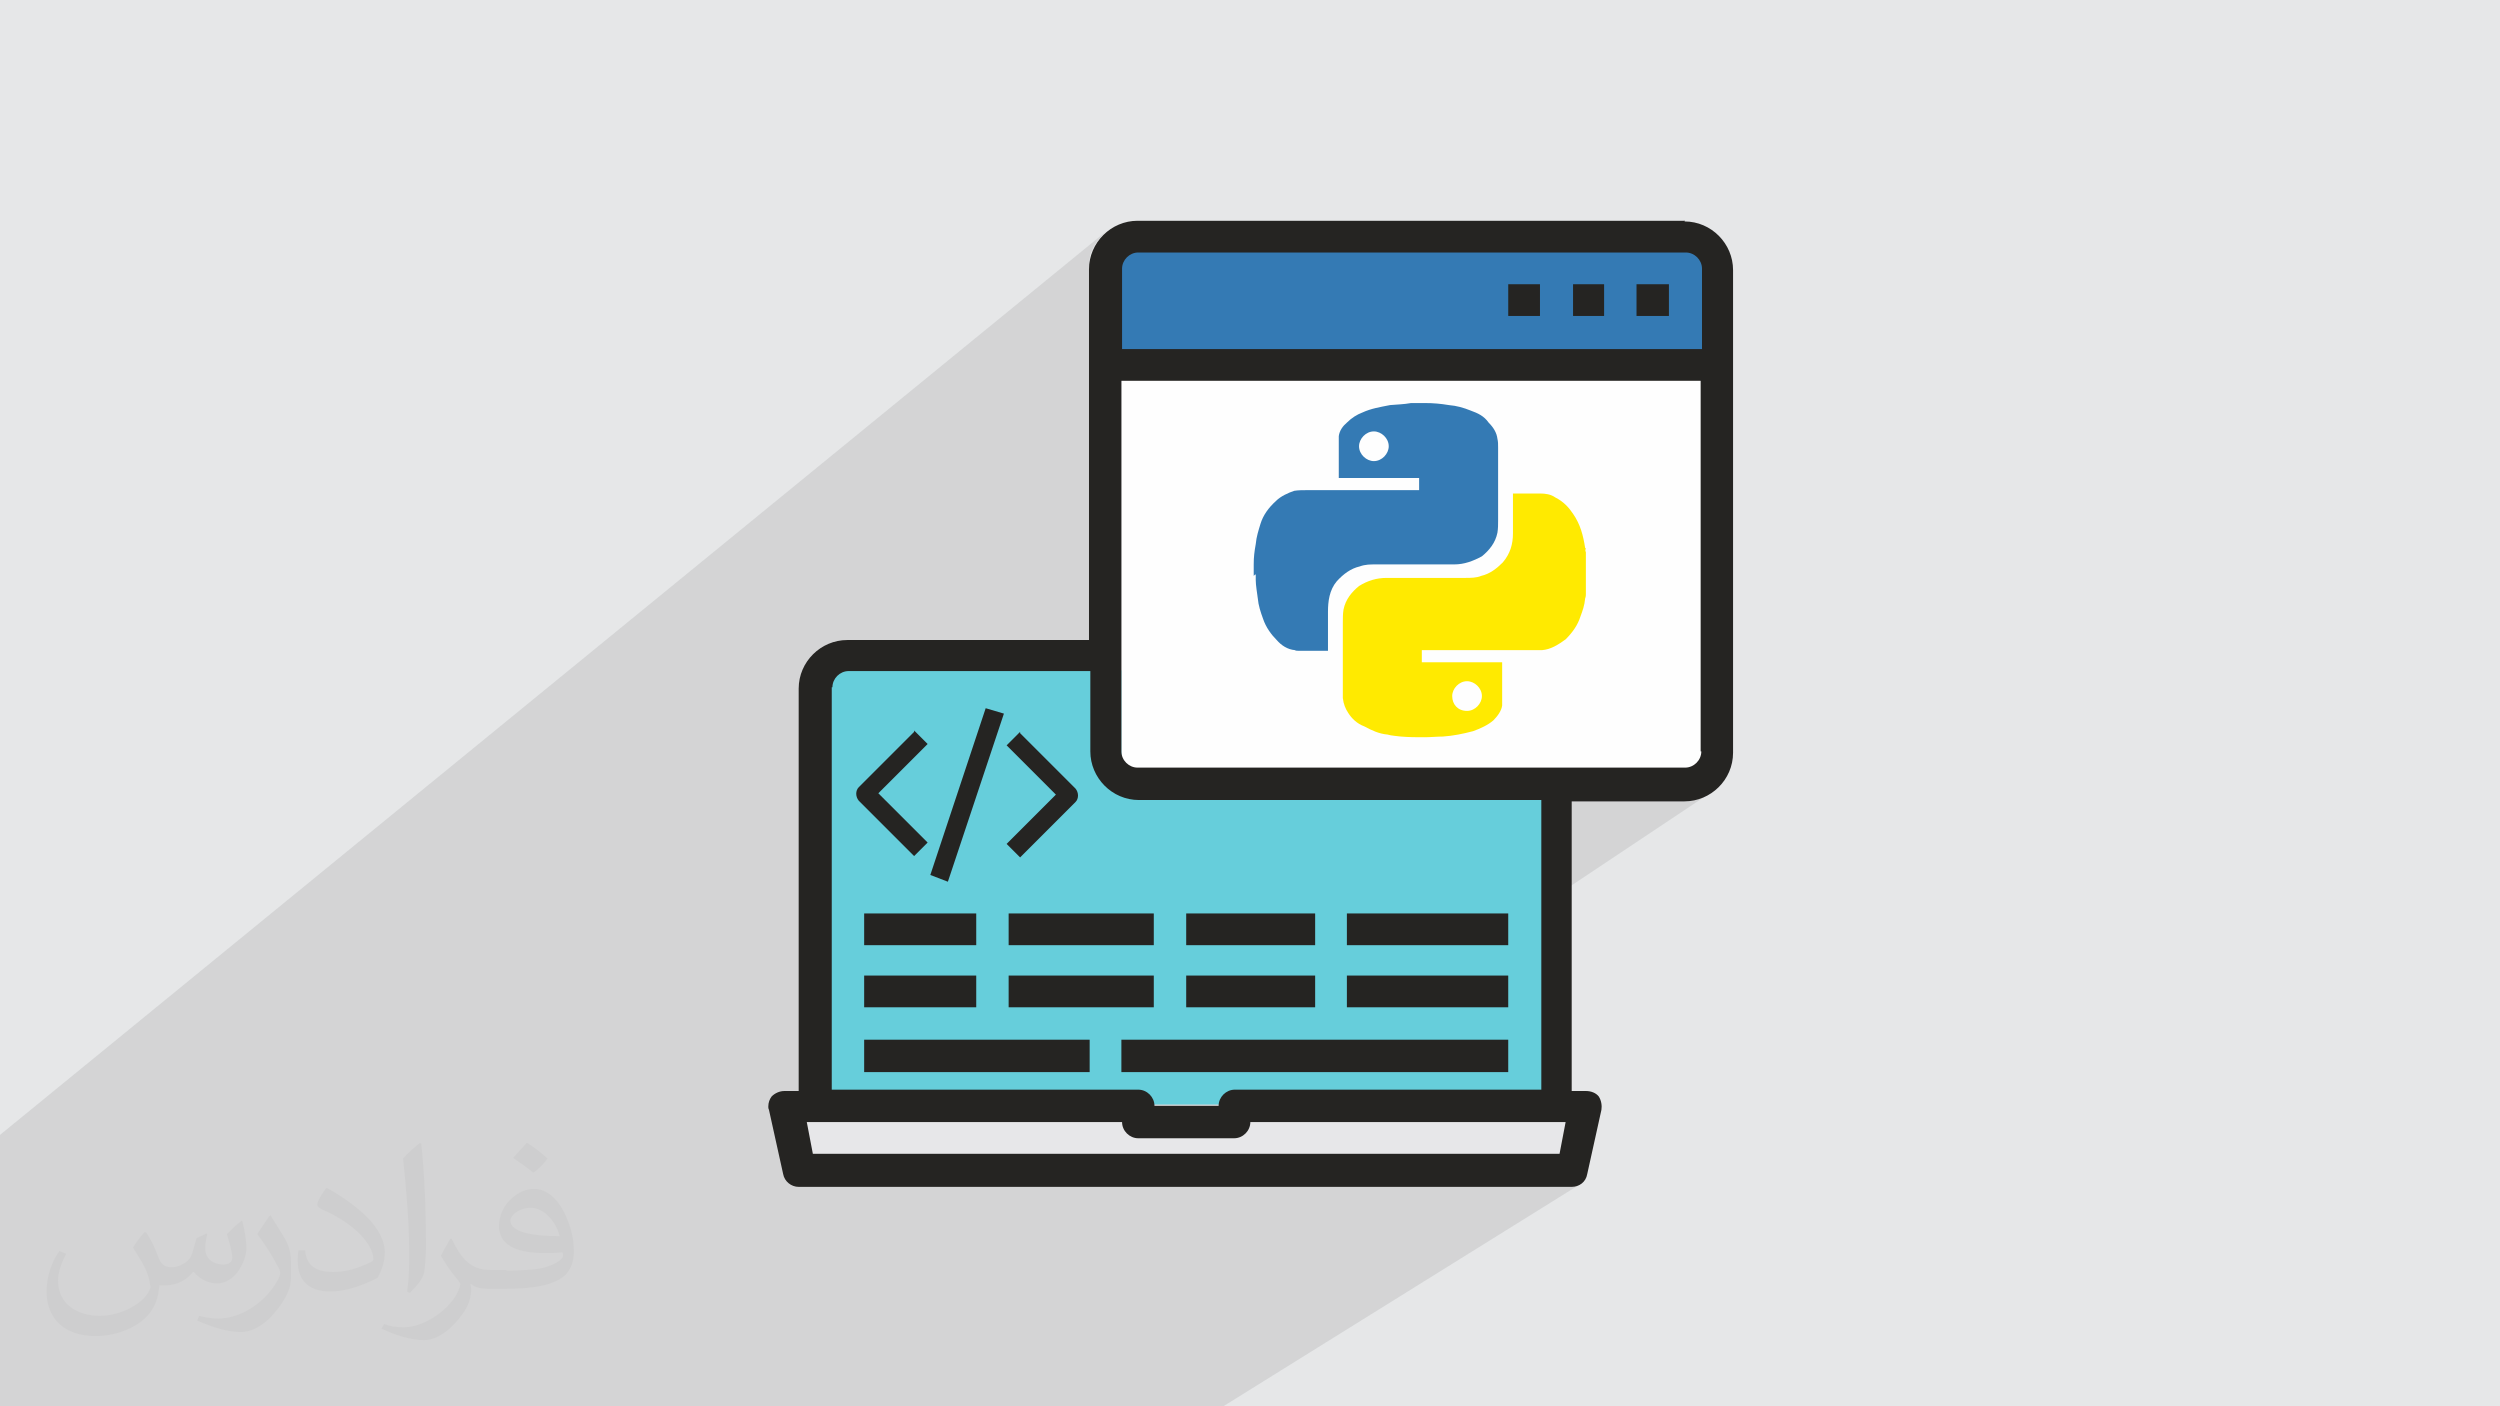 <?xml version="1.0" encoding="UTF-8"?>
<!DOCTYPE svg PUBLIC "-//W3C//DTD SVG 1.1//EN" "http://www.w3.org/Graphics/SVG/1.1/DTD/svg11.dtd">
<!-- Creator: CorelDRAW 2017 -->
<svg xmlns="http://www.w3.org/2000/svg" xml:space="preserve" width="3.703in" height="2.083in" version="1.1" style="shape-rendering:geometricPrecision; text-rendering:geometricPrecision; image-rendering:optimizeQuality; fill-rule:evenodd; clip-rule:evenodd"
viewBox="0 0 3703 2083"
 xmlns:xlink="http://www.w3.org/1999/xlink">
 <defs>
  <style type="text/css">
   <![CDATA[
    .fil0 {fill:#E6E7E8}
    .fil7 {fill:#252422;fill-rule:nonzero}
    .fil5 {fill:#347AB4;fill-rule:nonzero}
    .fil3 {fill:#66CEDB;fill-rule:nonzero}
    .fil6 {fill:#E7E7E9;fill-rule:nonzero}
    .fil4 {fill:#FEFEFE;fill-rule:nonzero}
    .fil8 {fill:#FFEA00;fill-rule:nonzero}
    .fil2 {fill:black;fill-opacity:0.031}
    .fil1 {fill:#373435;fill-opacity:0.102}
   ]]>
  </style>
 </defs>
 <g id="Layer_x0020_1">
  <polygon class="fil0" points="0,0 3703,0 3703,2083 0,2083 "/>
  <polygon class="fil1" points="1096,2083 1080,2083 1079,2083 1078,2083 1071,2083 1052,2083 1009,2083 1007,2083 966,2083 949,2083 931,2083 894,2083 888,2083 874,2083 854,2083 836,2083 831,2083 793,2083 760,2083 759,2083 743,2083 735,2083 734,2083 719,2083 718,2083 713,2083 704,2083 703,2083 699,2083 682,2083 675,2083 674,2083 671,2083 667,2083 665,2083 655,2083 654,2083 649,2083 648,2083 614,2083 602,2083 598,2083 588,2083 578,2083 574,2083 570,2083 570,2083 564,2083 555,2083 543,2083 531,2083 526,2083 524,2083 519,2083 504,2083 504,2083 498,2083 497,2083 495,2083 490,2083 483,2083 474,2083 458,2083 448,2083 447,2083 441,2083 438,2083 432,2083 429,2083 428,2083 422,2083 418,2083 404,2083 401,2083 396,2083 390,2083 389,2083 377,2083 370,2083 363,2083 356,2083 346,2083 345,2083 321,2083 318,2083 300,2083 298,2083 292,2083 284,2083 272,2083 272,2083 256,2083 250,2083 247,2083 209,2083 207,2083 205,2083 179,2083 178,2083 175,2083 171,2083 169,2083 163,2083 140,2083 139,2083 137,2083 127,2083 126,2083 124,2083 123,2083 123,2083 116,2083 116,2083 109,2083 102,2083 101,2083 94,2083 81,2083 80,2083 76,2083 42,2083 0,2083 0,2080 0,2063 0,1978 0,1978 0,1974 0,1968 0,1946 0,1944 0,1927 0,1915 0,1879 0,1846 0,1738 0,1733 0,1710 0,1701 0,1701 0,1681 1638,343 1633,348 1629,353 1625,358 1621,364 1618,370 1615,377 1614,384 1613,388 1639,367 1639,367 1661,349 1661,387 1672,378 1676,375 1681,374 1686,373 2432,373 2495,326 2495,327 2434,373 2497,373 2502,374 2507,375 2511,377 2514,380 2517,384 2520,388 2521,392 2522,397 2522,517 2487,542 2550,542 2517,566 2517,1113 2519,1113 2520,1113 2519,1118 2518,1122 2516,1126 2513,1130 2509,1133 2462,1165 2544,1165 2519,1181 2522,1180 2528,1177 2534,1174 2282,1342 2282,1614 2248,1636 2302,1636 2282,1649 2335,1649 2335,1732 2294,1758 2328,1758 2331,1757 2335,1756 2339,1755 1812,2083 1805,2083 1774,2083 1716,2083 1716,2083 1650,2083 1601,2083 1550,2083 1467,2083 1399,2083 1331,2083 1267,2083 1236,2083 1218,2083 1206,2083 1171,2083 1168,2083 1152,2083 1143,2083 1140,2083 1122,2083 "/>
  <path class="fil2" d="M217 1826c7,11 12,21 16,32 3,7 5,19 21,19 5,0 11,-1 17,-5 7,-3 12,-9 14,-17l6 -21 15 -7 1 1c-2,8 -3,16 -3,21 0,18 15,24 27,24 7,0 13,-3 13,-10 0,-8 -4,-22 -8,-35 7,-7 14,-14 22,-20l1 1c4,15 6,30 6,40 0,10 -4,20 -8,27 -7,14 -20,25 -36,25 -12,0 -25,-6 -34,-17l-1 0c-9,11 -22,20 -43,20l-7 0c-1,14 -4,24 -9,33 -13,25 -50,42 -85,42 -49,0 -73,-28 -73,-66 0,-23 8,-45 19,-60l10 4c-7,14 -12,27 -12,40 0,35 29,52 62,52 31,0 68,-19 75,-42 -3,-25 -12,-36 -26,-59 4,-7 10,-15 17,-23l1 0 0 0 2 1 0 0 0 0zm564 -133c10,6 20,14 30,23 -6,8 -12,15 -21,21 -10,-8 -20,-15 -30,-22 7,-8 14,-15 20,-22l0 0 1 0 0 0 0 0zm5 96c-17,0 -30,11 -30,19 0,17 33,23 73,23 -5,-20 -22,-42 -43,-42zm-37 93c22,0 41,-1 55,-4 16,-4 30,-12 30,-18 0,-1 0,-3 -1,-5 -9,1 -19,1 -29,1 -29,0 -52,-7 -61,-23 -2,-5 -4,-10 -4,-16 0,-16 7,-32 19,-42 10,-9 21,-14 33,-14 20,0 37,16 48,42 6,14 11,30 11,51 0,14 -4,25 -12,34 -16,15 -45,21 -90,21l-20 0 0 0 -5 0c-11,0 -19,-2 -25,-7l-1 0c0,3 1,5 1,7 0,10 -3,23 -10,33 -20,30 -42,43 -60,43 -19,0 -42,-7 -63,-17l4 -7c7,3 16,5 29,5 34,0 78,-33 84,-64 -1,-3 -4,-6 -7,-10 -10,-12 -16,-22 -22,-32 5,-10 10,-18 14,-25l2 0c14,29 28,46 57,46l5 0 0 0 21 0 0 0 -3 1 0 0 0 0zm-146 31c2,-14 3,-29 3,-43l0 -21c0,-39 -5,-96 -9,-133 7,-8 17,-17 25,-23l2 1c5,47 7,101 7,151 0,13 -1,26 -2,35 -1,12 -8,21 -22,35l-3 -1 -1 -1 0 0 0 0zm-151 -62c1,18 10,33 41,33 20,0 36,-5 55,-14 3,-1 5,-3 5,-5 0,-12 -9,-27 -24,-41 -14,-13 -34,-25 -51,-32 -6,-3 -8,-5 -8,-8 0,-5 7,-16 13,-24l2 0c20,11 43,27 60,44 15,16 25,33 25,51 0,13 -4,26 -11,38 -22,11 -46,20 -70,20 -29,0 -48,-14 -48,-45 0,-3 0,-9 1,-16l10 0 0 0 0 -1 0 0 0 0zm-52 -52l18 29c7,11 13,22 13,41l0 24c0,19 -12,39 -32,60 -15,14 -29,20 -42,20 -19,0 -40,-6 -65,-17l3 -7c8,2 17,4 28,4 36,0 72,-26 89,-58 2,-4 3,-7 3,-9 0,-4 -2,-8 -4,-11 -9,-17 -19,-33 -30,-47 6,-9 12,-18 18,-27l1 0 0 0 0 -2 0 0 0 0z"/>
  <g id="_2873484209632">
   <polygon class="fil3" points="1214,1636 2302,1636 2302,993 1214,993 "/>
   <polygon class="fil4" points="1661,1165 2544,1165 2544,349 1661,349 "/>
   <polygon class="fil5" points="1639,542 2550,542 2550,367 1639,367 "/>
   <polygon class="fil6" points="1182,1732 2335,1732 2335,1649 1182,1649 "/>
   <path class="fil7" d="M2520 517l-858 0 0 -119c0,-13 11,-24 24,-24l811 0c13,0 24,11 24,24l0 119 -1 0 -1 0zm0 596c0,13 -11,24 -24,24l-811 0c-13,0 -24,-11 -24,-24l0 -549 858 0 0 549 1 0 1 0zm-209 596l-1107 0 -9 -47 467 0c0,13 11,24 24,24l142 0c13,0 24,-11 24,-24l467 0 -9 47 0 0zm-1078 -691c0,-13 11,-24 24,-24l358 0 0 119c0,39 32,72 72,72l596 0 0 429 -454 0c-13,0 -24,11 -24,24l-95 0c0,-13 -11,-24 -24,-24l-454 0 0 -596 1 0zm1263 -691l-811 0c-39,0 -72,32 -72,72l0 549 -358 0c-39,0 -72,32 -72,72l0 596 -21 0c-7,0 -14,3 -19,8 -3,4 -5,9 -5,15 0,2 0,3 1,5l21 95c2,11 12,19 23,19l1145 0c11,0 21,-7 23,-19l21 -95c1,-6 0,-14 -4,-20 -4,-5 -11,-8 -19,-8l-21 0 0 -429 167 0c39,0 72,-32 72,-72l0 -715c0,-39 -32,-72 -72,-72l0 0 1 -1 0 1z"/>
   <polygon class="fil7" points="2424,468 2472,468 2472,421 2424,421 "/>
   <polygon class="fil7" points="2330,468 2376,468 2376,421 2330,421 "/>
   <polygon class="fil7" points="2234,468 2281,468 2281,421 2234,421 "/>
   <path class="fil7" d="M1354 1084l-82 82c-5,5 -5,14 0,20l82 82 20 -20 -73 -73 73 -73 -20 -20 0 1z"/>
   <path class="fil7" d="M1511 1084l-20 20 73 73 -73 73 20 20 82 -82c5,-5 5,-14 0,-20l-82 -82 0 -1z"/>
   <polygon class="fil7" points="1378,1296 1460,1049 1487,1057 1404,1306 "/>
   <polygon class="fil7" points="1494,1492 1709,1492 1709,1445 1494,1445 "/>
   <polygon class="fil7" points="1280,1492 1446,1492 1446,1445 1280,1445 "/>
   <polygon class="fil7" points="1280,1588 1614,1588 1614,1540 1280,1540 "/>
   <polygon class="fil7" points="1995,1492 2234,1492 2234,1445 1995,1445 "/>
   <polygon class="fil7" points="1757,1492 1948,1492 1948,1445 1757,1445 "/>
   <polygon class="fil7" points="1661,1588 2234,1588 2234,1540 1661,1540 "/>
   <g>
    <path class="fil5" d="M1857 853c0,-6 0,-11 0,-16 0,0 0,-1 0,-1 0,-11 1,-19 3,-30 1,-11 4,-20 7,-30 4,-13 12,-24 23,-34 7,-7 18,-12 27,-15 6,-1 13,-1 19,-1 56,0 110,0 165,0 0,0 1,0 1,0 0,-6 0,-12 0,-18 -39,0 -79,0 -119,0 0,0 0,-1 0,-1 0,-18 0,-35 0,-53 0,0 0,-1 0,-1 0,-3 0,-4 0,-7 1,-8 6,-15 12,-20 7,-7 15,-12 23,-15 13,-6 26,-8 41,-11 11,-1 20,-1 31,-3 0,0 1,0 1,0 6,0 13,0 19,0 0,0 1,0 1,0 12,0 23,1 35,3 12,1 22,4 32,8 11,4 20,8 27,18 7,7 12,15 13,24 1,4 1,8 1,13 0,37 0,72 0,108 0,6 0,12 -1,18 -3,15 -12,26 -23,35 -13,7 -26,12 -41,12 -39,0 -77,0 -117,0 -7,0 -15,0 -23,3 -13,3 -24,11 -34,22 -11,13 -13,30 -13,45 0,19 0,38 0,57 0,0 0,1 0,1 0,0 -1,0 -1,0 -13,0 -27,0 -41,0 -3,0 -6,0 -7,-1 -11,-1 -20,-7 -27,-15 -8,-8 -16,-19 -20,-31 -4,-11 -7,-20 -8,-31 -1,-8 -3,-19 -3,-27 0,-3 0,-6 0,-8l0 0 -3 0 2 0zm178 -214l0 0c-12,0 -22,11 -22,22 0,12 11,22 22,22 12,0 22,-11 22,-22 0,-12 -11,-22 -22,-22l0 0z"/>
    <path class="fil8" d="M2349 812c0,22 0,43 0,68 0,1 0,4 -1,6 -1,11 -4,19 -7,27 -4,13 -12,24 -22,34 -11,8 -22,15 -35,16 -4,0 -8,0 -13,0 -54,0 -110,0 -164,0 0,0 -1,0 -1,0 0,6 0,12 0,18 39,0 79,0 119,0 0,0 0,1 0,1 0,19 0,38 0,57 0,1 0,4 0,6 -1,8 -7,16 -13,22 -8,7 -19,12 -30,16 -15,4 -30,7 -45,8 -8,0 -18,1 -27,1 -12,0 -23,0 -35,-1 -7,-1 -13,-1 -20,-3 -12,-1 -23,-6 -34,-12 -11,-4 -19,-12 -24,-20 -4,-6 -7,-13 -8,-22 0,-3 0,-6 0,-8 0,-35 0,-70 0,-104 0,-6 0,-13 1,-19 3,-15 12,-26 23,-35 13,-8 26,-12 41,-12 39,0 77,0 117,0 7,0 16,0 23,-3 13,-3 23,-11 32,-20 11,-13 15,-27 15,-43 0,-19 0,-39 0,-58 0,0 0,-1 0,-1 0,0 1,0 1,0 13,0 26,0 39,0 8,0 16,1 23,6 12,6 20,15 26,24 11,16 15,32 18,51 0,1 0,4 1,6l0 0 0 -3 -1 -3zm-176 241l0 0c12,0 22,-11 22,-22 0,-12 -11,-22 -22,-22 -12,0 -22,11 -22,22 0,12 8,22 22,22z"/>
   </g>
   <polygon class="fil7" points="1494,1400 1709,1400 1709,1353 1494,1353 "/>
   <polygon class="fil7" points="1280,1400 1446,1400 1446,1353 1280,1353 "/>
   <polygon class="fil7" points="1995,1400 2234,1400 2234,1353 1995,1353 "/>
   <polygon class="fil7" points="1757,1400 1948,1400 1948,1353 1757,1353 "/>
  </g>
 </g>
</svg>
